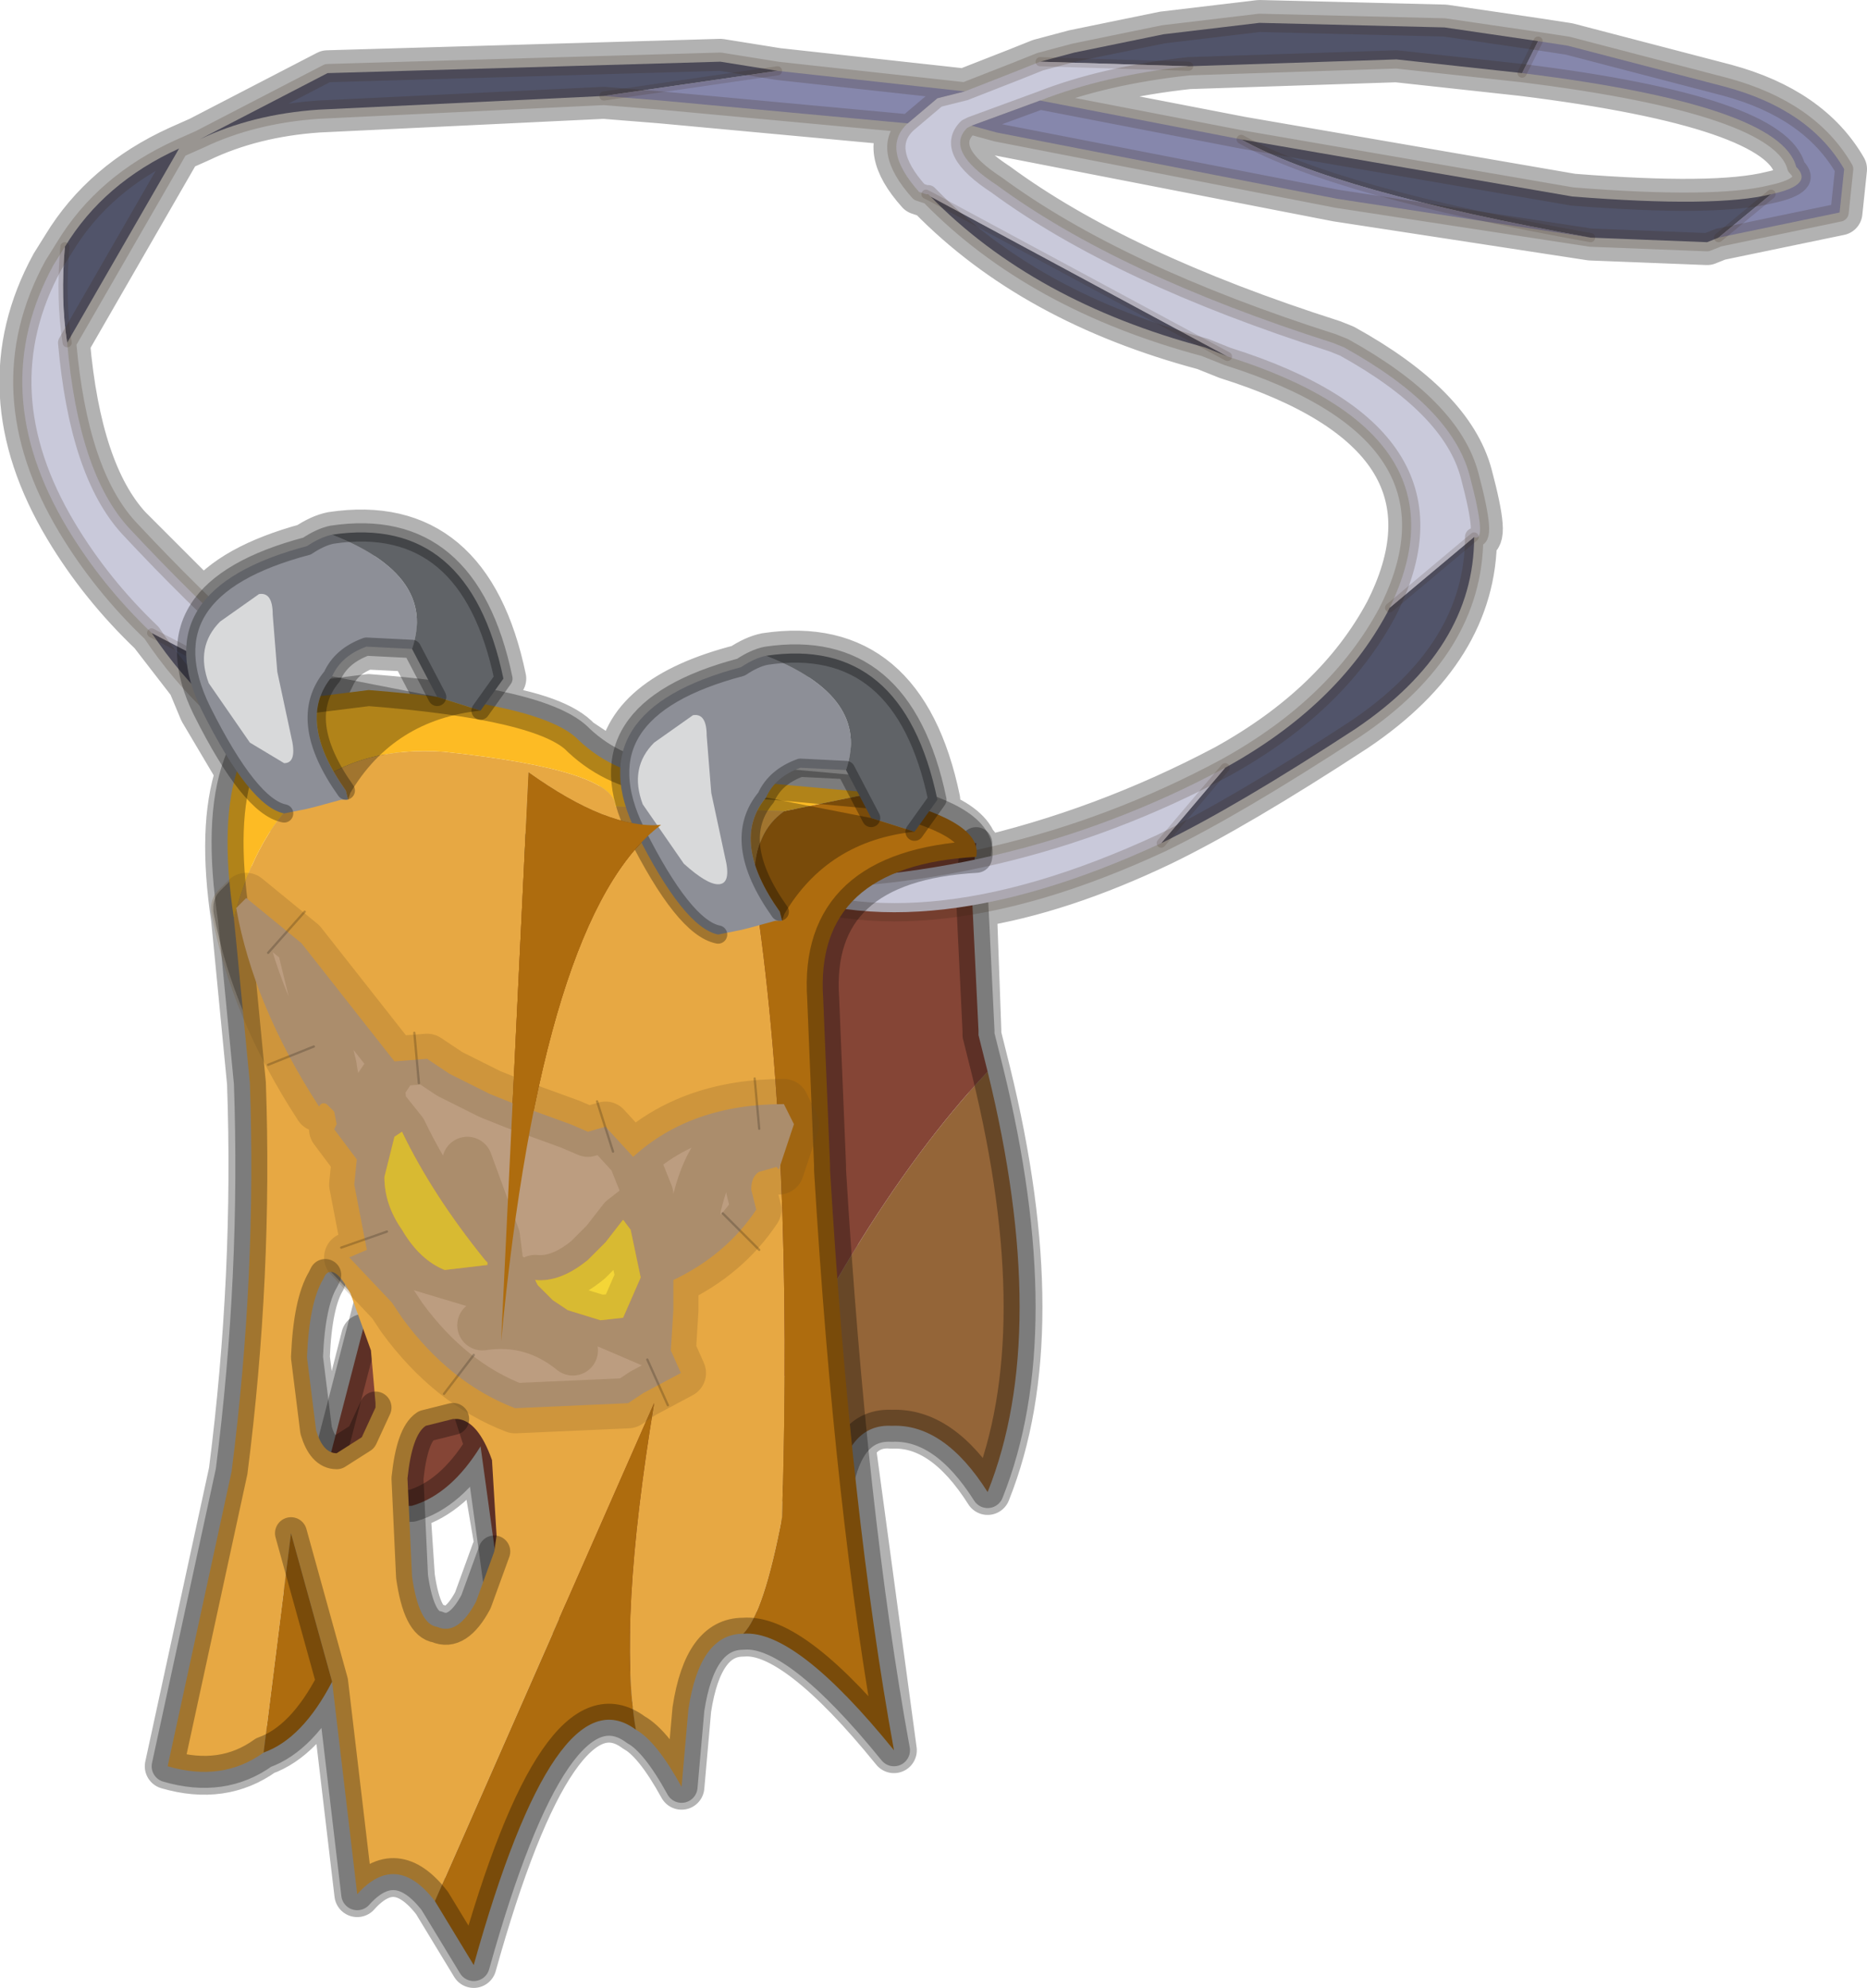 <svg viewBox="0 0 40.87 43.5" xmlns="http://www.w3.org/2000/svg" xmlns:xlink="http://www.w3.org/1999/xlink"><g transform="translate(-260.03 -381.2)"><use transform="translate(260 381.2)" width="40.9" height="43.5" xlink:href="#a"/><use transform="matrix(1.1 0 0 1.1 264.65 400.3)" width="12.1" height="11.4" xlink:href="#b"/><use transform="translate(265.9 398.1)" width="10.75" height="13.85" xlink:href="#c"/></g><defs><g id="a"><path d="M299.35 384.85q.4.4-.55.6l-1.15.95 2.65-.55.1-.95q-.75-1.3-2.6-1.8l-3.45-.9-.65-.1-.35.7q5.65.7 6 2.05m-5.65-2.75-2.05-.3-4.05-.1-2.1.25-1.95.4-.75.2 3.25.1 4.55-.15 2.75.3m5.45 2.65q-1.2.3-4.35.05l-7.25-1.25q2.05 1.15 7.65 2.15l2.55.1.25-.1m-7.25 8.2q-1.1 2.05-3.55 3.4l-1.4 1.65q1.65-.8 4.25-2.5 2.6-1.75 2.6-4.2l-1.85 1.55-.05.1m1.9-1.65q.3.15-.1-1.35t-2.75-2.8l-.25-.1q-4.7-1.5-7.35-3.45-1.15-.75-.65-1.25l.1-.05 1.5-.55q1.4-.55 3.25-.75m-3.25-.1-.5.2-1.15.45-.6.15-.65.55q-.6.55.25 1.5l.15.05h.05l.05.05 6.5 3.5q5.4 1.7 3.55 5.5m-9.15-10.55.55.15 7.45 1.45 5.55.85m-7.65-2.15-4.4-.85m2.65 16.25q-2.2 1.05-4.1 1.35l.1 2.75v.1l.2.8q1.4 5.7 0 9.2-.95-1.5-2.1-1.45-.55-.05-.85.45l.9 6.65q-2.15-2.65-3.3-2.55-.95 0-1.2 1.65l-.15 1.7q-.55-1-1-1.25-1.75-1.3-3.55 5.15l-.85-1.4q-.85-1.1-1.7-.15l-.55-4.65q-.65 1.25-1.5 1.55-.9.65-2.1.3l1.4-6.45q.55-4.3.4-8.5l-.3-3.1-.05-.5q-.3-2 .1-3.2l-.8-1.35-.25-.6-.85-1.1q-1.1-1.05-1.85-2.3-1.8-3-.3-5.75l.25-.4q.85-1.4 2.5-2.15l.45-.2 2.8-1.45 8.6-.25 1.25.2 4.1.45m-4.1-.45-3.8.55 1.25.1 5.4.5m.15 15.5.35-.45.15-.25q-.75-3.6-3.75-3.15-.25.05-.55.25-2.55.65-2.65 2.2l.15.9.1.3m-.25-1.2-.9-.6q-.45-.5-2.05-.75l.4-.6q-.75-3.6-3.75-3.15-.25.05-.55.25-1.65.45-2.25 1.25-.4.45-.4 1.05l.1.7m16.2-10.65q2.25 2.3 6 3.3l.5.2m-6.6-3.55.1.05m-1.7 27.35-.35-3.65-.15-2.4v-.1l-.15-3.65q-.1-1.2.5-1.95.4-.5 1.1-.8l1.7-.35h.05v-.25l-.05-.05q-.15-.4-.95-.7m-.75 1.35 1.7-.25v-.1m0 .1q2.85-.65 5.5-2.05m-9.75 3.15-.5-1q-.25-.6 0-1.1l.2-.4.2-.3.55-.35 1 .05.4.5.15.55m-.15-.55-1.95-.2m-2.9 1.3q.95 1.85 1.65 2m-4.85 13.25-.35-2.05q-.65 1.05-1.5 1.3l-.1.05.1 1.5q.15 1.05.55 1.1.45.2.85-.55l.4-1.1m-.3-2.3-.05-.35m8.05-11.4 2.8-.1m-16.95-16.75q1.15-.55 2.6-.65l6.25-.3m-8.75 11.1-1.65-1.65q-1.1-1.2-1.35-4.05-.15-.95-.05-2.1m1.9 8.45.75.4m3.5 3.05-.25-.4q-.6-1-.25-1.7l.2-.4q.2-.45.75-.65l1 .05.55 1.05m-8.1-7.75 2.45-4.25m1.3 13.65 1 .9m3.7 13.25-.6.15q-.3.2-.4 1.15v.65m-.95-3.75-.65 2.55h.05l.55-.35.3-.65m-1.15-2.8q-.3.5-.35 1.7l.2 1.6q.15.45.4.5m-.95 1.75.9 3.25" fill="none" stroke="#000" stroke-linecap="round" stroke-linejoin="round" stroke-opacity=".302" transform="translate(-260 -381.2)"/><path d="m273.3 405.85.6.65q1.2-1.1 3.15-1.15h.15l.2.45-.25.9-.05.05-.1-.05-.35.1-.2.3v.1q0 .3.15.45-.7 1-1.85 1.55v.65l-.05.9.25.45-.85.45-.3.25-2.5.1q-1.45-.55-2.45-2l-.25-.3-.95-1 .4-.15-.25-1.45.05-.55-.5-.65.05-.1-.05-.3-.15-.15-.2.05q-1.4-2.2-1.8-4.3v-.05l.2-.2 1.25.95 2 2.6.75-.05.45.35.9.4.5.25h.05l.45.15.75.3.4.15.4-.1m-4.65-1.45v.05l-.3.5.05.45.45.55 1.8 2.8.25.15v-.2l-.05-.45-.6-1.65m-1.4-.65-.2.1-.2.9q0 .6.4 1.15l.9.85.95-.1v-.05l-.05-.05m-2.6-.2 4.4 1.3-.3-.2-.35-.35-.05-.1-.3.2-.55-.5m3-2.4.3.8-.05.2.35.75q.7.3.75-.65.35-1.45 1.05-1.55m-2.15 1.45-.5.35.2.25.2 1.05q0 .6-.4.85l-.5.05 1.55.7m-2.95-1.55q.55.05 1.15-.45l.4-.4.35-.5m.85.4.25.95m-4.15 1 .45-.05q.8 0 1.5.6m-.1-.9.7.2m-6.5-8.25.65 2.7q.1.95.8 1.2l.3-.3m-.55 1.15q.05-.45.25-.85" fill="none" stroke="#000" stroke-linecap="round" stroke-linejoin="round" stroke-opacity=".302" transform="translate(-260 -381.2)"/><path d="m14.3 30.9-.4-.9m2.95-3.8-.8-.6m1.05.45v-1" fill="none" stroke="#000" stroke-linecap="round" stroke-linejoin="round" stroke-opacity=".302" stroke-width=".05"/><path d="M281.65 404.65q1.4 5.7 0 9.2-.95-1.5-2.1-1.45-.95-.05-1.2 1.35l-.15 1.4-1-1.1-1.3.05q2.7-6.2 5.75-9.45" fill="#946538" fill-rule="evenodd" transform="translate(-260 -381.2)"/><path d="m281.4 399.65-.1 1 .15 3.1v.1l.2.8q-3.05 3.25-5.75 9.45-.85.6-1.65 2.65l-.6 1.55-.85-1.25q-.85-.95-1.7-.2l-.55-4q-.65 1.05-1.5 1.3l-2.1.1 1.4-5.4q.55-3.65.4-7.2l-.2-2h12.85m-11.75 10.4.9 2.8-.9-2.8m1.85-2.25v-.1l-.1-.95-.45-1.05q-.35-.6-.55-.4l-.05.1q-.3.4-.35 1.45l.2 1.35q.15.4.45.4.35.1.55-.25l.3-.55m1.7.3-.6.1q-.3.15-.4.95l.1 1.85q.15.9.55.95.45.2.85-.4l.4-.95.05-.3-.1-1.4q-.3-.7-.75-.8h-.1" fill="#854536" fill-rule="evenodd" transform="translate(-260 -381.2)"/><path d="m21.65 23.45-.2-.8v-.1l-.15-3.1.1-1m-12.85 0 .2 2q.15 3.55-.4 7.2l-1.4 5.4 2.1-.1q.85-.25 1.5-1.3l-.9-2.8m.75-4.75-.05.1q-.3.4-.35 1.45l.2 1.35q.15.4.45.4.35.1.55-.25l.3-.55m1.7.3-.6.1q-.3.15-.4.95l.1 1.85q.15.9.55.95.45.2.85-.4l.4-.95m7.55-5.95q1.4 5.7 0 9.2-.95-1.5-2.1-1.45-.95-.05-1.2 1.35l-.15 1.4-1-1.1-1.3.05m-1.65 2.65-.6 1.55-.85-1.25q-.85-.95-1.7-.2l-.55-4" fill="none" stroke="#000" stroke-linecap="round" stroke-linejoin="round" stroke-opacity=".302" stroke-width=".7"/><path d="m293.35 382.8-2.75-.3-4.55.15-3.25-.1.75-.2 1.95-.4 2.1-.25 4.05.1 2.05.3-.35.7m-6.15 1.45 7.25 1.25q3.15.25 4.35-.05l-1.15.95-.25.1-2.55-.1q-5.6-1-7.65-2.15m5.1 8.7q0 2.45-2.6 4.2-2.6 1.7-4.25 2.5l1.4-1.65q2.45-1.35 3.55-3.4l.05-.1 1.85-1.55m-19.35 7.15-1.7-.25q-5.5-1.2-7.9-4.8l4.9 2.55.3.15q2.25 1.5 4.4 2.3v.05m-11.5-13.5q.85-1.4 2.5-2.15l-2.45 4.25q-.15-.95-.05-2.1m2.95-2.35 2.8-1.45 8.6-.25 1.25.2-3.8.55-6.25.3q-1.45.1-2.6.65m22.5 4.75-.5-.2q-3.75-1-6-3.3l6.5 3.5" fill="#51546a" fill-rule="evenodd" transform="translate(-260 -381.2)"/><path d="m282.8 382.55 3.25.1q-1.85.2-3.25.75l-1.5.55-.1.05q-.5.5.65 1.25 2.65 1.95 7.35 3.45l.25.1q2.35 1.3 2.75 2.8t.1 1.35l-1.85 1.55q1.85-3.8-3.55-5.5l-6.5-3.5-.05-.05h-.05l-.15-.05q-.85-.95-.25-1.5l.65-.55.6-.15 1.15-.45.5-.2m2.65 17.1q-5.5 2.55-9.05.8 5.6.15 10.45-2.45l-1.4 1.65m-22.1-4.6q-1.1-1.05-1.85-2.3-1.8-3-.3-5.75l.25-.4q-.1 1.15.05 2.1.25 2.85 1.35 4.05 2.8 3 5.4 4.85l-4.9-2.55" fill="#c9c9da" fill-rule="evenodd" transform="translate(-260 -381.2)"/><path d="m293.35 382.8.35-.7.65.1 3.45.9q1.85.5 2.6 1.8l-.1.95-2.65.55 1.15-.95q.95-.2.55-.6-.35-1.35-6-2.05m-10.55.6 4.4.85q2.05 1.15 7.65 2.15l-5.55-.85-7.45-1.45-.55-.15 1.5-.55m-5.75-.65 4.1.45-.6.15-.65.55-5.4-.5-1.25-.1 3.8-.55" fill="#8687ac" fill-rule="evenodd" transform="translate(-260 -381.2)"/><path d="m26.05 1.45 4.55-.15 2.75.3m.35-.7L31.65.6 27.6.5l-2.1.25-1.95.4-.75.2m3.25.1q-1.85.2-3.25.75l4.4.85 7.25 1.25q3.15.25 4.35-.05.95-.2.55-.6-.35-1.35-6-2.05m4.3 3.6 2.65-.55.1-.95q-.75-1.3-2.6-1.8L34.35 1 33.7.9m3.95 4.3-.25.1-2.55-.1-5.55-.85-7.45-1.45-.55-.15-.1.05q-.5.5.65 1.25Q24.5 6 29.2 7.5l.25.1q2.35 1.3 2.75 2.8t.1 1.35q0 2.45-2.6 4.2-2.6 1.7-4.25 2.5-5.5 2.55-9.05.8L13.25 19l-.3-.1-1.7-.25q-5.5-1.2-7.9-4.8-1.1-1.05-1.85-2.3-1.8-3-.3-5.75l.25-.4Q2.3 4 3.95 3.25l.45-.2L7.2 1.6l8.6-.25 1.25.2 4.1.45 1.15-.45.5-.2m7.65 11.95-.05.1q-1.1 2.05-3.55 3.4m3.6-3.5q1.85-3.8-3.55-5.5l-.5-.2q-3.75-1-6-3.3m-.1-.05-.15-.05q-.85-.95-.25-1.5l-5.4-.5-1.25-.1L7 2.4q-1.45.1-2.6.65M21.15 2l-.6.15-.65.55m1.4.05 1.5-.55M8.25 16.4l.3.15q2.25 1.5 4.4 2.3H13l3.4.4q5.6.15 10.45-2.45M20.3 4.25h.05l.05.05M13.25 19l-.25-.15M1.5 7.5l2.45-4.25m4.3 13.15q-2.6-1.85-5.4-4.85-1.1-1.2-1.35-4.05" fill="none" stroke="#382510" stroke-linecap="round" stroke-linejoin="round" stroke-opacity=".2" stroke-width=".4"/><path d="m33.35 1.6.35-.7m-10.9.45 3.25.1m12.75 2.8-1.15.95m-10.8 11.6-1.4 1.65m6.85-6.7-1.85 1.55m-10.05-9-.1-.05M13.25 2.1l3.8-.55M20.4 4.3l6.5 3.5m.3-4.75q2.05 1.15 7.65 2.15M1.5 7.5q-.15-.95-.05-2.1m1.9 8.45 4.9 2.55" fill="none" stroke="#382510" stroke-linecap="round" stroke-linejoin="round" stroke-opacity=".153" stroke-width=".2"/><path d="M277.2 398.95q-.65.45-.65 1.45v.3q.85 5.6.6 13.7-.4 2.1-.85 2.55-.95 0-1.2 1.65l-.15 1.7q-.55-1-1-1.25-.4-2.3.4-7.15l-4.8 10.9q-.85-1.1-1.7-.15l-.55-4.65-.9-3.25-.6 4.8q-.9.65-2.1.3l1.4-6.45q.55-4.3.4-8.5l-.3-3.1-.05-.5q1-3.9 4.6-3.65 3.75.4 3.75 1.2l3.7.1m-5.6-.85-.6 12.45q.9-9.35 3.5-11.3-1.15.1-2.9-1.15m-.75 17.05.05-.35-.1-1.65q-.3-.85-.75-.9h-.1l-.6.15q-.3.2-.4 1.15l.1 2.15q.15 1.05.55 1.1.45.2.85-.55l.4-1.1m-2.6-3.15v-.1l-.1-1.15-.45-1.25q-.35-.65-.55-.4l-.05.1q-.3.5-.35 1.7l.2 1.6q.15.5.45.5l.55-.35.3-.65" fill="#e7a843" fill-rule="evenodd" transform="translate(-260 -381.2)"/><path d="M276.3 416.95q.45-.45.85-2.55.25-8.1-.6-13.7v-.3q0-1 .65-1.45l1.95-.4.4.15q2 .5 1.85 1.25-3.55.2-3.35 3.1l.15 3.65v.1q.45 7.5 1.4 12.7-2.15-2.65-3.3-2.55m-10.5 2.6.6-4.8.9 3.25q-.65 1.25-1.5 1.55m3.75 3.25 4.8-10.9q-.8 4.85-.4 7.15-1.75-1.3-3.55 5.15l-.85-1.4m2.05-24.7q1.75 1.25 2.9 1.15-2.6 1.95-3.5 11.3l.6-12.45" fill="#ae6c0e" fill-rule="evenodd" transform="translate(-260 -381.2)"/><path d="m279.15 398.55-1.95.4-3.7-.1q0-.8-3.75-1.2-3.6-.25-4.6 3.65-.65-4.3 1.75-4.85l1.2-.15q3.85.3 4.6 1.1.8.75 1.95.85l2.3.1 2.2.2" fill="#fdbb24" fill-rule="evenodd" transform="translate(-260 -381.2)"/><path d="M16.3 35.75q1.15-.1 3.3 2.55-.95-5.2-1.4-12.7v-.1l-.15-3.65q-.2-2.9 3.35-3.1.15-.75-1.85-1.25l-.4-.15-2.2-.2-2.3-.1q-1.15-.1-1.95-.85-.75-.8-4.6-1.1l-1.2.15q-2.4.55-1.75 4.85l.05.5.3 3.1q.15 4.2-.4 8.5l-1.4 6.45q1.2.35 2.1-.3m.6-4.8.9 3.25.55 4.65q.85-.95 1.7.15m4.4-3.75q.45.25 1 1.25l.15-1.7q.25-1.65 1.2-1.65m-6.35-4.7-.6.15q-.3.2-.4 1.15l.1 2.15q.15 1.05.55 1.1.45.2.85-.55l.4-1.1m3.1 3.9Q12.2 36.55 10.4 43l-.85-1.4m-2.4-13.7-.05.1q-.3.5-.35 1.7l.2 1.6q.15.5.45.5l.55-.35.3-.65m-.95 6q-.65 1.25-1.5 1.55" fill="none" stroke="#000" stroke-linecap="round" stroke-linejoin="round" stroke-opacity=".302" stroke-width=".7"/><path d="m267.6 398.5.05.2.05-.15q.95-1.6 2.85-1.8l-.95-.3-2.3-.45q-.8.95.3 2.5" fill-opacity=".302" fill-rule="evenodd" transform="translate(-260 -381.2)"/><path d="m267.65 398.7-.05-.2q-1.1-1.55-.3-2.5.2-.45.75-.65l1 .05q.55-1.6-1.75-2.5-.25.05-.55.25-3.6.95-2.3 3.6 1.05 2.1 1.8 2.25l.5-.1.2-.05.55-.15h.15" fill="#8d8f97" fill-rule="evenodd" transform="translate(-260 -381.2)"/><path d="m269.6 396.45.95.3.5-.7q-.75-3.6-3.75-3.15 2.3.9 1.75 2.5l.55 1.05" fill="#606367" fill-rule="evenodd" transform="translate(-260 -381.2)"/><path d="M7.6 17.3q-1.1-1.55-.3-2.5m-1.05 3q-.75-.15-1.8-2.25-1.3-2.65 2.3-3.6.3-.2.55-.25m1.75 2.5-1-.05q-.55.2-.75.65m3.25.75.5-.7q-.75-3.6-3.75-3.15m1.75 2.5.55 1.05" fill="none" stroke="#000" stroke-linecap="round" stroke-linejoin="round" stroke-opacity=".302" stroke-width=".4"/><path d="M266 394.65q0-.5-.3-.45l-.85.6q-.55.55-.25 1.35l.9 1.3.75.45q.3 0 .15-.6l-.3-1.4-.1-1.25" fill="#d8d9da" fill-rule="evenodd" transform="translate(-260 -381.2)"/><path d="m277.15 401.35.05-.15q.95-1.6 2.85-1.8l-.95-.3-2.3-.45q-.8.95.3 2.5l.05.2" fill-opacity=".302" fill-rule="evenodd" transform="translate(-260 -381.2)"/><path d="m275.75 401.65.5-.1.2-.05.55-.15h.15l-.05-.2q-1.1-1.55-.3-2.5.2-.45.75-.65l1 .05q.55-1.6-1.75-2.5-.25.05-.55.25-3.6.95-2.3 3.6 1.05 2.1 1.8 2.25" fill="#8d8f97" fill-rule="evenodd" transform="translate(-260 -381.2)"/><path d="m280.05 399.4.5-.7q-.75-3.6-3.75-3.15 2.3.9 1.75 2.5l.55 1.05.95.3" fill="#606367" fill-rule="evenodd" transform="translate(-260 -381.2)"/><path d="m20.05 18.2.5-.7q-.75-3.6-3.75-3.15-.25.05-.55.25-3.6.95-2.3 3.6 1.05 2.1 1.8 2.25m1.35-.5q-1.1-1.55-.3-2.5.2-.45.75-.65l1 .05.55 1.05" fill="none" stroke="#000" stroke-linecap="round" stroke-linejoin="round" stroke-opacity=".302" stroke-width=".4"/><path d="M275.5 397.3q0-.5-.3-.45l-.85.6q-.55.55-.25 1.35l.9 1.3q.5.45.75.45.3 0 .15-.6l-.3-1.4-.1-1.25" fill="#d8d9da" fill-rule="evenodd" transform="translate(-260 -381.2)"/></g><g id="d"><path d="M7.9 5.15q1.15-1.05 3-1.05l.2.4-.3.9-.05-.05-.35.1q-.15.1-.15.35l.1.4q-.6.9-1.65 1.4v.6l-.05.8.2.45-.75.4-.3.2-2.25.1q-1.3-.5-2.25-1.8l-.2-.3-.85-.9L2.6 7l-.25-1.3.05-.5-.45-.6.05-.1-.05-.25-.15-.15q-.1-.05-.15.05Q.35 2.15 0 .2L.2 0l1.1.9 1.85 2.35.65-.05.45.3.8.4.5.2 1.1.4.35.15.35-.1.55.6.3.75-.05.15.3.7q.65.25.7-.6.3-1.3.95-1.4-.65.1-.95 1.4-.05.85-.7.6l-.3-.7.05-.15-.3-.75m-3.3.1.55 1.5.05.4v.2l-.25-.15.25.15v-.2l-.05-.4-.55-1.5m.4 2-.05-.05Q3.9 5.9 3.3 4.65l-.15.1-.2.8q0 .55.35 1.05.35.6.85.8L5 7.3v-.05m.95.35-.25.2-.5-.45.5.45.25-.2.05.1.3.3.3.2.65.2.45-.05.35-.8-.2-.95-.15-.2-.35.45L7 7.2q-.55.45-1.05.4m2.2-1.55-.45.35.45-.35M6.7 9q-.8-.65-1.8-.5 1-.15 1.8.5m2-1.4-.25-.85.25.85M8.65 9l-1.4-.6 1.4.6M6.6 8.2 2.6 7l4 1.2M3.3 4.65l-.4-.5-.25.3Q2 4.2 1.9 3.35L1.3.9l.6 2.45q.1.85.75 1.1l.25-.3-.05-.4.3-.45v-.05.05l-.3.45.05.4.4.5m-.65-.2-.25.75.25-.75" fill="#bc9d80" fill-rule="evenodd" transform="translate(.5 .5)"/><path d="M5 7.25v.05l-.85.1q-.5-.2-.85-.8-.35-.5-.35-1.05l.2-.8.15-.1Q3.9 5.9 4.95 7.2l.05.05m.95.35q.5.05 1.05-.4l.35-.35.35-.45.15.2.2.95-.35.8-.45.05-.65-.2-.3-.2-.3-.3-.05-.1" fill="#f4d637" fill-rule="evenodd" transform="translate(.5 .5)"/><path d="M7.9 5.15q1.15-1.05 3-1.05l.2.4-.3.9-.05-.05-.35.1q-.15.1-.15.35l.1.4q-.6.9-1.65 1.4v.6l-.05.8.2.45-.75.4-.3.2-2.25.1q-1.3-.5-2.25-1.8l-.2-.3-.85-.9L2.6 7l-.25-1.3.05-.5-.45-.6.05-.1-.05-.25-.15-.15q-.1-.05-.15.05Q.35 2.15 0 .2L.2 0l1.1.9 1.85 2.35.65-.05.45.3.8.4.5.2 1.1.4.35.15.35-.1.55.6.3.75-.05.15.3.7q.65.25.7-.6.3-1.3.95-1.4M4.95 7.2l.25.15v-.2l-.05-.4-.55-1.5m.4 2-.05-.05Q3.9 5.9 3.3 4.65l-.15.1-.2.8q0 .55.35 1.05.35.6.85.8L5 7.3v-.05m.2.1.5.45.25-.2q.5.05 1.05-.4l.35-.35.35-.45.45-.35M6.6 8.2 6.3 8 6 7.7l-.05-.1M7.7 6.4l.15.2.2.95-.35.8-.45.05 1.4.6m-.2-2.25.25.85m-3.8.9q1-.15 1.8.5m-.1-.8.65.2M1.3.9l.6 2.45q.1.85.75 1.1l.25-.3-.05-.4.3-.45v-.05M2.4 5.2l.25-.75m.25-.3.4.5M2.6 7l4 1.2" fill="none" stroke="#6d4f1f" stroke-linecap="round" stroke-linejoin="round" stroke-opacity=".2" transform="translate(.5 .5)"/></g><g id="c"><path d="m10.65 6.7.1 1.1m0 2.65-.8-.8m-1.2 4.2-.45-1M7.2 7.2l.35 1.1M1.6 10.4l1-.35M0 6.4 1 6M.8 3.05l-.8.9M3.2 5.7l.1 1.1m.55 6.8.65-.85" fill="none" stroke="#000" stroke-linecap="round" stroke-linejoin="round" stroke-opacity=".2" stroke-width=".05"/><path d="M271.6 398.1q1.75 1.25 2.9 1.15-2.6 1.95-3.5 11.3l.6-12.45" fill="#ae6c0e" fill-rule="evenodd" transform="translate(-265.9 -398.1)"/></g><use width="12.1" height="11.4" xlink:href="#d" id="b"/></defs></svg>